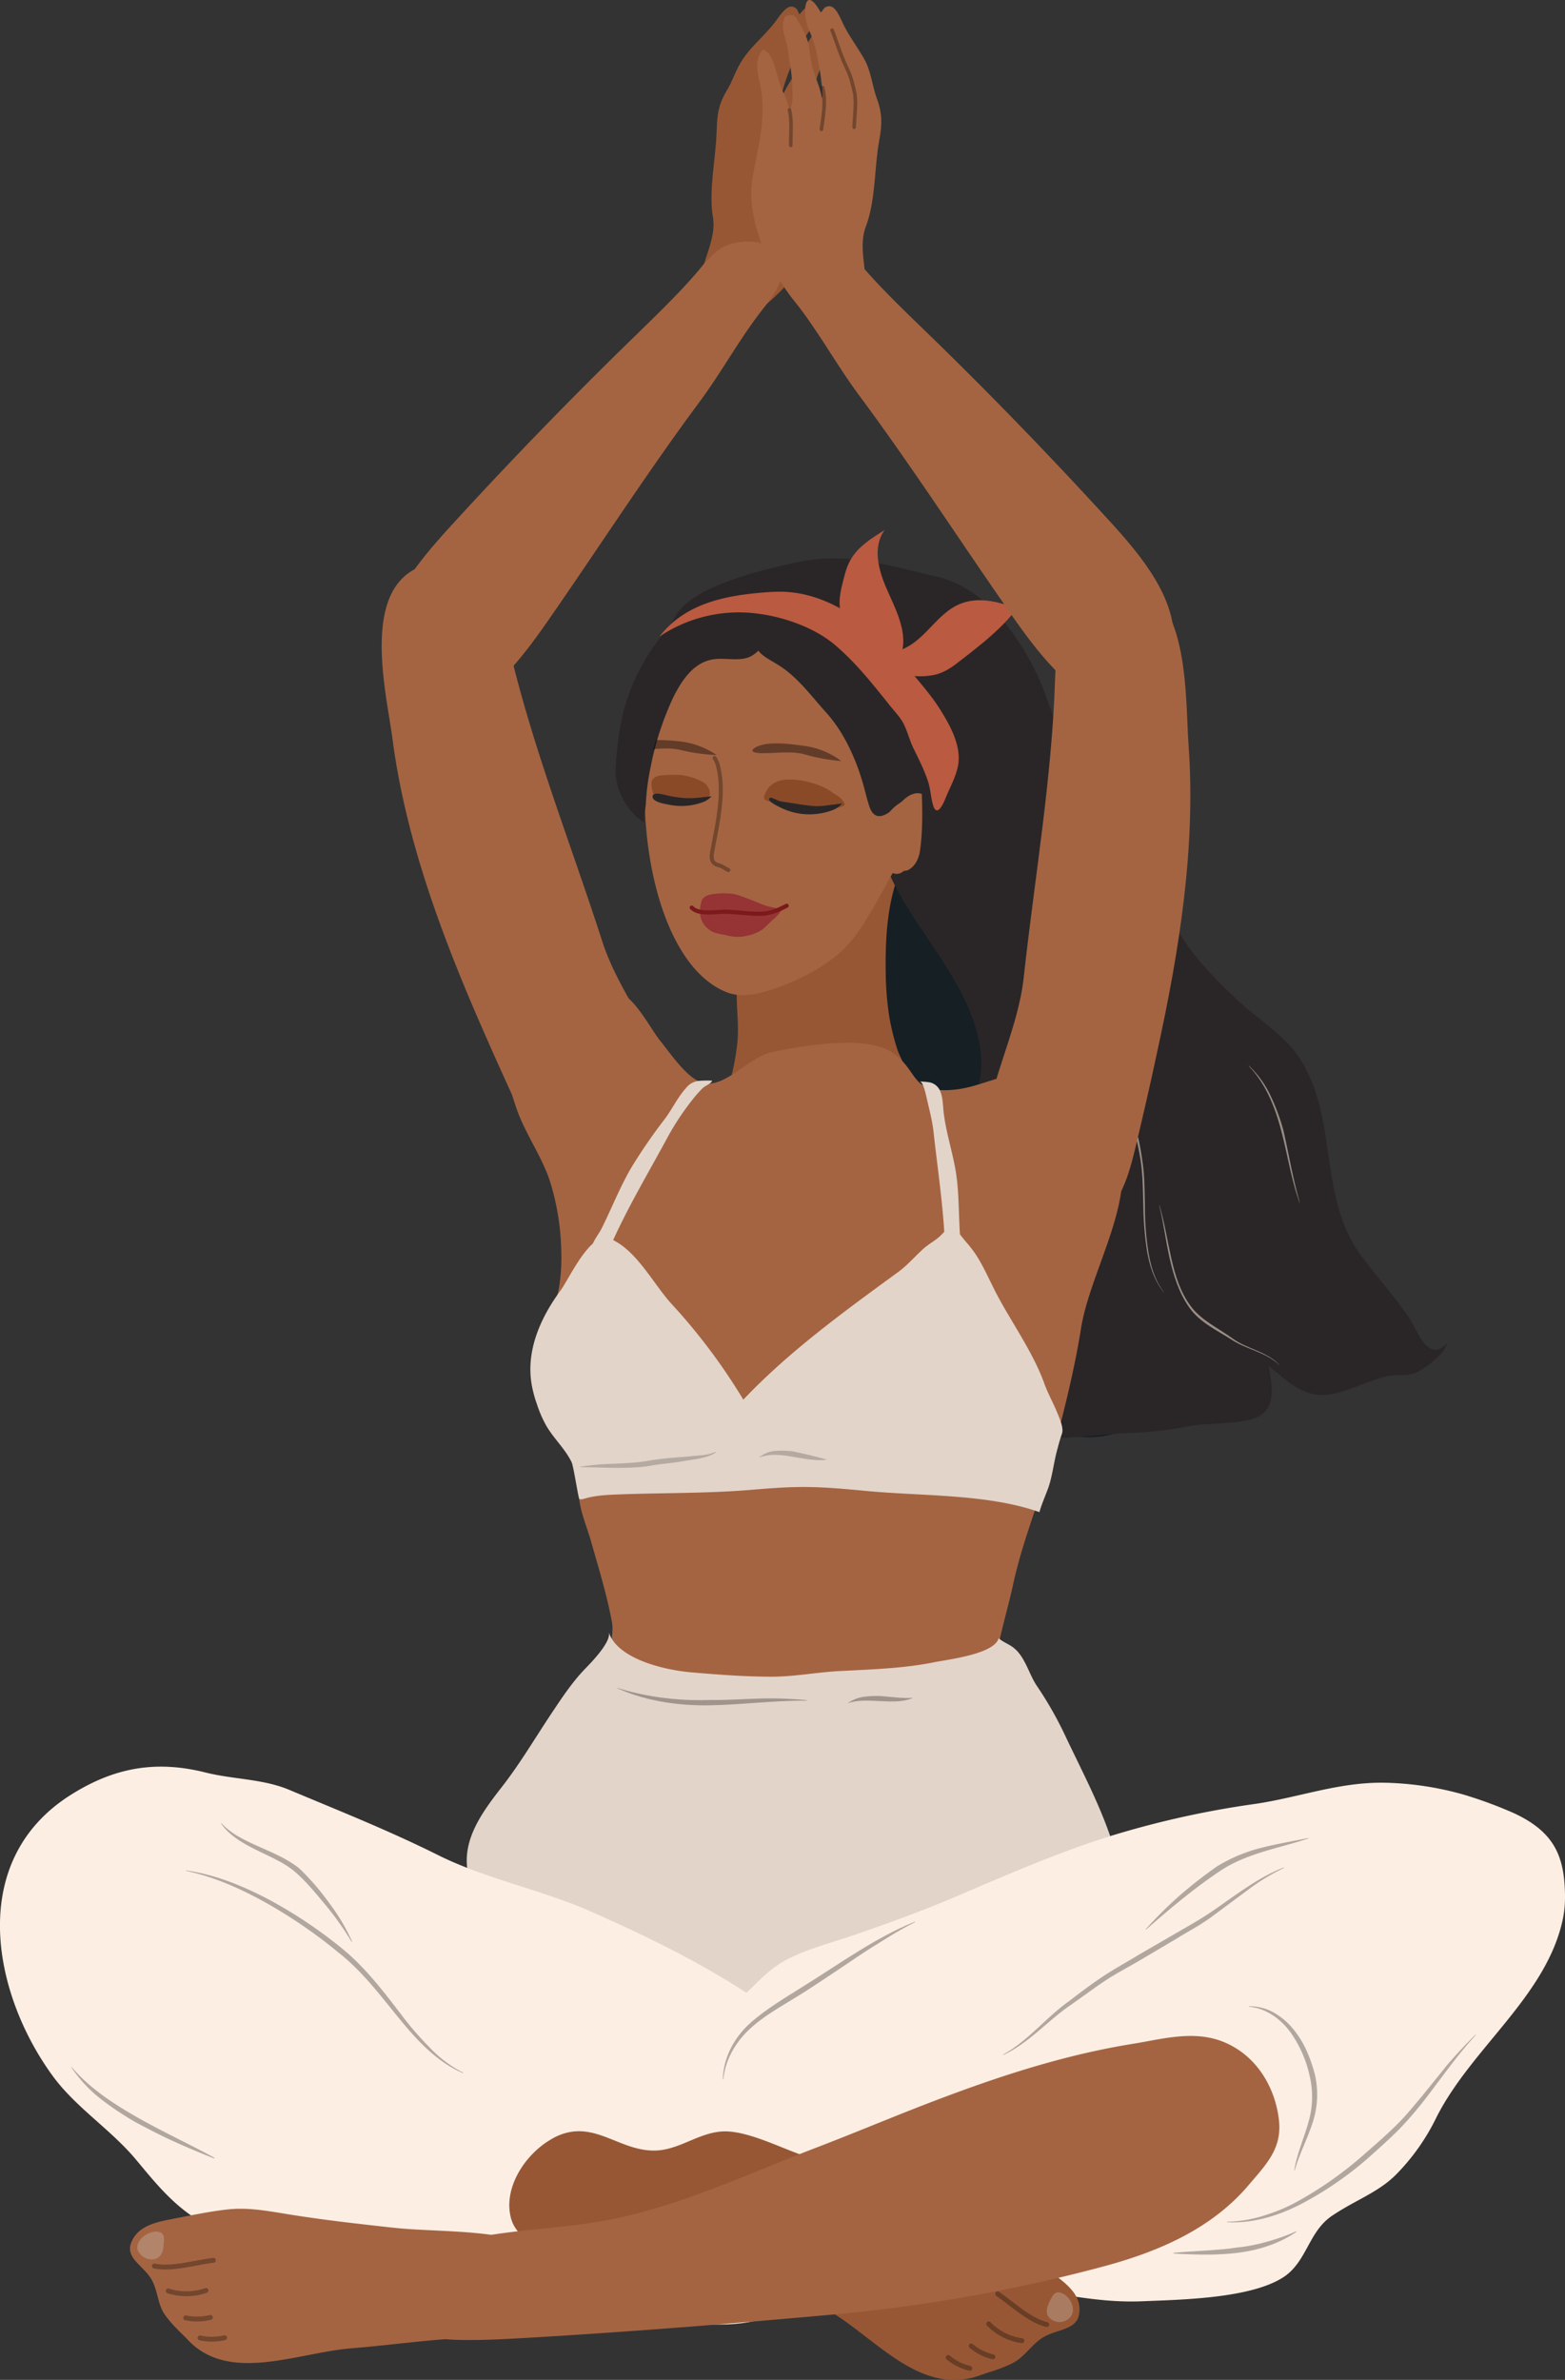 <svg xmlns="http://www.w3.org/2000/svg" width="679.2" height="1032.6" viewBox="0 0 679.2 1032.6">
  <rect x="0" y="0" width="679.2" height="1032.6" fill="#333333" stroke="none"/>
  <title>afro50_383336075</title>
  <g id="Layer_2" data-name="Layer 2">
    <g id="_383336075">
      <g id="afro50_383336075">
        <path d="M299.6,345.6c-2.7,11.3,5,30,10.2,39.9,6.1,11.4,12.8,23.4,20.9,33.7s21.2,20.4,26.3,32.6c6.2,14.8,10.7,29.8,10.6,45.6-.3,46,39,100.5,83.1,120.8,21.4,9.9,39.8,6.4,54.4-11.8,23.3-28.9,21-63.8,18.6-97.7-4.1-56.6-21-128.1-82.8-155.3-28.2-12.5-74-24.7-105.5-19C328.3,335.7,307.5,338.1,299.6,345.6Z" fill="#161f24"/>
        <path d="M336.8,9c-4,5.5-10,10.4-13.8,15.8s-4.7,9.7-7.4,14.2c-5.2,8.4-4.2,14.4-4.8,22-.8,11.2-3.1,22.9-1.4,33.2,1.2,7.1-2,14-4,20.9s-1.6,12.8-1.7,19.3c-.3,13.7,13.4,8.6,22.2,2.7,17.9-12.1,35.8-36.1,36.1-56,.2-14.9-1-27.9,5.6-41.9,1.7-3.7,3.5-9.4.8-12.9-2.7.6-4.4,2.8-5.7,5.1-2.3,3.9-4,8.1-6.7,11.9a18.2,18.2,0,0,0-2.7,4.1,18.2,18.2,0,0,1-1.5,2.7c-.9-3.1.1-6.4.8-9.5A72.2,72.2,0,0,1,356,29.7c1-2.3,1.4-4.6,2.5-6.9s2.8-5.1,3.5-7.9c.3-1.2.7-3.5-.4-4.5s-2.8-1.3-3.7-.8a3.5,3.5,0,0,0-1.1,1,64,64,0,0,0-4.2,4.9,23.9,23.9,0,0,0-3.9,7.4,53.3,53.3,0,0,1-5,11.2c-2.2,3.7-4.7,7.5-5.3,11.7.9-7.5,4-14.9,6.9-22a53,53,0,0,1,5.5-9.7c4.1-6,5.8-19.4-3.8-7.9-.6-.7-.7-1.7-1.4-2.4C342.4.8,339.3,5.6,336.8,9Z" fill="#975735"/>
        <path d="M312.3,482.6c-.5,1.3-1.1,2.7-.7,4a6,6,0,0,0,1.6,2.3c11.5,11.5,34.2,8.7,48.3,3.3,10.6-4,31.2-14,31.5-26.3.1-3.6-2.5-7.3-3.6-10.7a102.8,102.8,0,0,1-3.5-14.3,132.6,132.6,0,0,1-1.5-18.9c-.2-14.3.5-28.9,5.6-42.6,1-2.5,2.1-5.1,2-7.7-.2-8.6-14.5-8.3-21.1-7.2-10.3,1.8-19.8,9.2-25.8,16.9s-10.3,17.8-15.9,26.6c-3.6,5.6-8,9.9-9,16.5-1.4,9.4.9,19.3-.3,28.9A110.3,110.3,0,0,1,312.3,482.6Z" fill="#975735"/>
        <g>
          <path d="M358,3.3c-.7.5-1.1,1.6-1.8,2.1-7.2-12.9-8.1.5-5.3,7.2A49,49,0,0,1,354.4,23c1.4,7.4,3,15.3,2.4,22.8.2-4.3-1.4-8.4-2.9-12.4a48.7,48.7,0,0,1-2.6-11.9,22.8,22.8,0,0,0-2.5-7.9,50.9,50.9,0,0,0-3.1-5.5,3.4,3.4,0,0,0-.9-1.2c-.8-.6-3-.4-3.8.1s-1.3,3.2-1.2,4.4c.1,2.9,1.1,5.6,1.8,8.4s.6,4.8,1.1,7.2a71,71,0,0,1,1.2,11.3c.1,3.2.4,6.6-1.2,9.5-.3-1-.7-2-.9-3a21.1,21.1,0,0,0-1.8-4.5c-1.9-4.1-2.8-8.5-4.2-12.8-.8-2.4-2.1-4.9-4.6-6-3.4,3.1-2.8,8.9-1.8,12.9,3.7,14.9,0,27.4-2.7,42.1-3.7,19.6,9.1,46.2,24.4,61.1,7.4,7.3,19.9,14.6,22.3,1.1,1.2-6.4,2.7-12.5,2.1-19.3s-2.3-14.4.3-21.2c3.7-9.8,3.7-21.7,5.1-32.9,1-7.5,3.1-13.2-.3-22.4-1.8-4.9-2.4-10.4-4.5-15.2S368.5,16,365.7,9.9C363.9,6.1,361.8.9,358,3.3Z" fill="#a46442"/>
          <g opacity="0.3">
            <path d="M343.2,63.1c-.1-4.1.6-11.4-.6-15.4" fill="none" stroke="#000" stroke-linecap="round" stroke-linejoin="round" stroke-width="1.57"/>
          </g>
          <g opacity="0.3">
            <path d="M370.7,55.2c.1-4.1,1.1-11.3.1-15.4s-1.5-6.5-3.1-9.8a98.7,98.7,0,0,1-4.1-10.2c-.9-2.2-1.5-4.4-2.5-6.7" fill="none" stroke="#000" stroke-linecap="round" stroke-linejoin="round" stroke-width="1.57"/>
          </g>
          <g opacity="0.3">
            <path d="M356.5,56.1c1.5-10.3,1.6-13.6.5-18.1" fill="none" stroke="#000" stroke-linecap="round" stroke-linejoin="round" stroke-width="1.57"/>
          </g>
        </g>
        <path d="M324.4,104.8c-4.7,0-9.5,1.3-12.8,3.8a50.7,50.7,0,0,0-8.2,8.5c-8.4,9.9-17.9,19-27.3,28.2-27.5,26.7-53.9,53.9-79.8,82.2-18.2,19.9-38.9,44.5-24.4,71.1a19,19,0,0,0,4.6,6.3c24.6,19.6,53.3-24.1,63.9-39.3,21.1-30.5,40.9-61.2,63.1-91.1,10-13.5,17.4-27.5,27.8-40.7,4.1-5.2,8.3-10.8,8.3-17.2C339.5,108.3,332.1,104.7,324.4,104.8Z" fill="#a46442"/>
        <path d="M293.9,266.2c-5.7,8.4-7,18.1-10.2,29.6-.5,2.1,29-17.2,30.6-17.4,10.3-1.6,33.3,6.1,40.4,13.3,25.7,26.1,18.3,62.9,33.7,92.5,12.8,24.7,36.2,47.4,37.5,76,.5,12.5-6,21.7-9,33.4a331.4,331.4,0,0,0-9.7,55.7c-1.7,20.7-6.3,62.5,20.9,71.9,17.4,6,45.1,1.2,62.3.5a148.7,148.7,0,0,0,25.6-2.9c7.2-1.4,22.7-.7,29.6-3.9,8.9-4.1,6.1-14.8,5.1-22,6.8,5,12.4,11.5,21.5,12.3s19.9-5.7,29.4-8c3.9-1,8.4-.1,12.1-1.3s13.3-8.2,14.3-13.1c-8,8.8-12.6-4.9-15.8-9.9-6.4-10-14.7-18.8-21.7-28.4-18.7-25.7-9.4-59.7-26.8-85.8-6.6-9.8-18.4-16.9-26.9-25-11.1-10.6-23.3-22.8-28.9-36.9-6.3-16.3-5.4-33.6-17.3-48.2-5.8-7-14.3-9.5-20.5-15.3s-12.2-19.8-15.4-29.2c-7.2-20.8-23.7-48.4-48.5-54-22.3-5-38.8-11.1-62.4-5.7C329.5,247.6,301.9,254.2,293.9,266.2Z" fill="#2a2627"/>
        <g opacity="0.7">
          <path d="M452.7,419c1.5,6.3,3,12.8,7.1,17.9a33.7,33.7,0,0,0,7.1,6.4,45,45,0,0,1,7,6.8c8.3,10.2,13.6,22.4,17.7,34.7a112.2,112.2,0,0,1,4.2,19.1c1,6.5.9,13,1.1,19.5a125.3,125.3,0,0,0,1.4,19.3c1,6.3,2.8,12.7,6.8,17.9H505c-4.1-5.1-6.1-11.5-7.2-17.8a139.7,139.7,0,0,1-1.6-19.4c-.2-6.5-.2-13-1.1-19.4a123.3,123.3,0,0,0-4.4-18.9c-4-12.3-9.2-24.4-17.3-34.6a49.3,49.3,0,0,0-6.9-6.8c-2.5-2-5.2-3.9-7.1-6.6-4-5.2-5.4-11.7-6.8-18,0-.1,0-.1.1-.1Z" fill="#c8baaf"/>
        </g>
        <g opacity="0.7">
          <path d="M503.2,523c2.2,7.5,3.4,15.2,5.1,22.8s4,15,8.6,21.1,11.8,9.3,18.1,13.9,14.7,5.5,20.2,11.4h-.1c-5.6-5.5-13.9-6.6-20.4-10.8s-13.9-7.5-18.5-14-6.9-14-8.6-21.5-2.6-15.3-4.5-22.9h.1Z" fill="#c8baaf"/>
        </g>
        <g opacity="0.7">
          <path d="M542,462.4a43.3,43.3,0,0,1,9.4,13,91.4,91.4,0,0,1,5.6,15.1c2.4,10.5,4.1,21,7.1,31.3H564c-3.6-10.1-5.2-20.7-7.9-31s-6.7-20.6-14.2-28.3h.1Z" fill="#c8baaf"/>
        </g>
        <path d="M298.5,465.8c2.8,2.6,5.9,4.4,8.9,4.4,9-.1,18.4-11.7,27.5-13.7,13.1-2.7,40.7-7.6,52.2.1s7.8,17,24.2,16.4c10.6-.4,17.2-4.4,26.9-6.3,21.9-4.4,46,17.1,48.6,36.3,3.2,23.2-14.1,50.6-17.7,73.7-2.8,17.6-7.2,34.9-11.7,52.2-5.2,19.7-13.4,38.6-17.7,58.5-2.4,11.2-6.1,22.6-7.6,33.6-2.3,16.1-13.1,11.4-27.3,12.3-33.8,2.2-67.8,2.9-101.6,2.1-8.9-.2-29.1,3.6-36-3.7s-.1-19.6-1.6-27.8c-2.1-11.4-5.6-22.9-8.8-34.1-2-7.3-4.9-13.3-5.6-20.8a133.9,133.9,0,0,0-5.1-25.8c-3.4-11.2-10.2-20.7-11-32.6s5.6-21.1,7.5-31.9a78.7,78.7,0,0,0,1-15.3,108.5,108.5,0,0,0-4.8-30.5c-3.6-11.2-10.9-21-14.7-32.1s-6.8-22.3,1.9-33.7c4.6-5.9,10.7-11.8,17.9-14.9,4.6-1.9,14.3-4.1,19.3-3.7,11.3.9,17.9,16.5,23.8,23.7C289.7,455.5,293.9,461.6,298.5,465.8Z" fill="#a46442"/>
        <path d="M217.6,775.6c-7.1,9.1-14.4,19-15,30.2-.4,7.8,2.6,15.5,5.6,22.8,14.5,36.1,32.3,75.5,70.2,91.8,17.1,7.4,36.4,9,55.3,9.1,34.7.2,70.4-4.6,100.4-20.7s53.3-45.2,53.8-77.1c.5-28.8-13.6-53.2-25.6-78.6A158.4,158.4,0,0,0,450,731.5c-3.4-5-5-12.3-9.8-16.3-2.1-1.8-4.8-2.6-6.8-4.4-1.8,6.9-21.9,9.2-28.3,10.5-13,2.6-26.4,3-39.6,3.7-10.1.4-20.4,2.5-30.4,2.5-11.8,0-23.6-.9-35.2-1.9s-32-5.8-35.7-17.4c1.2,4-7.1,12.6-9.9,15.5-5.2,5.3-9.4,11.4-13.4,17.4C233.1,752.6,226.2,764.6,217.6,775.6Z" fill="#e2d4c9"/>
        <path d="M677.9,834.3a47.1,47.1,0,0,0,1.3-11.5c-.1-17.6-4.8-28-22.2-36.1a186.6,186.6,0,0,0-22-8.1,135.9,135.9,0,0,0-34.1-5.1c-20-.3-37.1,6.4-56.2,9.2a402.7,402.7,0,0,0-64.6,14.5c-22.5,7.2-44.1,16.7-65.7,25.9-14.3,6.1-29.2,11.5-43.8,16.5-9.3,3.2-19.1,5.7-27.9,10s-13.6,10.4-20.3,16.5c-8.3,7.5-17.7,19.1-20.9,29.7-4.1,13.5-6.5,31.1-3.5,45a107.7,107.7,0,0,1,2.8,16.7c1,14.7,1.6,24.1,19,23.6,20.9-.5,40.6,5.8,61.5,5.9,14.8.1,29.7,1.9,44.1,3.2,23.4,2,46.4,9.3,70.1,8.3,17.3-.7,46.7-1.2,61.1-10.2,10.6-6.6,11.1-19.9,21.5-26.9s20.1-10.1,27.9-18a93,93,0,0,0,17.4-24.7C638.4,889,670.1,866.9,677.9,834.3Z" fill="#fceee3"/>
        <path d="M190.1,804.9c-21.7-10.8-42.4-19-64.8-28.4-11.4-4.7-23.9-4.4-36-7.4-21.7-5.5-39.8-2.1-58.3,9.5-45.6,28.5-34.4,86.3-8,122.3,9.9,13.5,25.1,23.1,35.9,36s21.5,26.9,41.4,32.6c37.8,10.8,77,8.2,114.6,17.4,12,2.9,22.9,8.3,34.7,11.5a297.8,297.8,0,0,0,47.7,9.3c13,1.4,26.7,1.7,38.6-3.3,44-18.4,51.2-86.2,19.3-115.7-27.6-25.5-63.6-43.8-98.5-59.2-21.4-9.5-45.3-14.1-66.2-24.4Z" fill="#fceee3"/>
        <path d="M211.2,450.5c-18.5-41.8-34.9-85-40.8-129.4-2.4-18.9-13.3-61.5,9.2-73.9,4.3-2.4,9.6-3.8,14.6-2.8,16.2,3.2,24.4,26.8,27.3,38.8,10,42,26.4,83.5,39.8,125,6.5,20.4,21.1,38.2,28.8,58.7,6,16.1,9,39.5-9.4,49.9a32.4,32.4,0,0,1-29.4.7c-11.5-5.7-17.5-17.4-22.6-28.5C222.8,476.3,216.9,463.5,211.2,450.5Z" fill="#a46442"/>
        <path d="M454.6,646.5c2-5.1,2.6-11.2,4-16.6.7-2.7,1.4-5.3,2.3-7.9s-1.4-7.4-2.6-10.3-3.7-7.5-5.1-11.5c-4.8-13.1-13.1-24.8-19.8-37.1-2.9-5.3-5.2-10.8-8.2-16a48.7,48.7,0,0,0-6-8.3c-1.9-2.2-3.9-5.4-6.6-6.8-2.2,1.5-3.5,3.5-5.5,5.1s-4.1,2.8-6,4.4c-3.7,3.3-7,7.2-11,10.2-23.7,17.3-47.6,34.6-67.5,55.6a256.7,256.7,0,0,0-31.2-41.6c-7.8-8.5-15.3-23.7-26.8-28.3-8.3-3.3-17.3,17-21.3,22.5-9.3,12.6-15.7,27.7-12.1,43.1a53.1,53.1,0,0,0,1.9,6.5,50.7,50.7,0,0,0,3.7,8.6c3.2,5.8,8.5,10.5,11.3,16.4.9,2,2.9,15.9,3.4,16a4.6,4.6,0,0,0,2-.2c4.9-1.5,10.1-1.7,15.3-1.9,18.8-.7,37.6-.4,56.3-1.9,8.4-.7,16.8-1.4,25.3-1.3s17,.9,25.5,1.7c23.9,2.3,52.7,1.2,75.2,9.2C452,652.9,453.4,649.7,454.6,646.5Z" fill="#e2d4c9"/>
        <g>
          <path d="M315.6,430.6c4.9,1.9,10.6,1.2,15.8-.2,14.1-3.9,30.7-12.3,39.3-23.7,6.6-8.8,11.5-18.8,16.9-28.2.7-1.2,5.1-.2,6.5-1,3.6-1.9,4.9-5.8,5.3-9.3,1.5-11.8.6-22.9.3-34.7A85,85,0,0,0,386,288.1c-15.1-22.5-39.9-36-69.1-26.8C265.8,277.4,269.4,412.9,315.6,430.6Z" fill="#a46442"/>
          <path d="M330.5,283.8c2.2,2,5.4,3.4,8.6,5.6,7.5,5,13.5,13.2,19.3,19.6,8,8.8,13.2,20.6,16.3,31.6.9,3.2,1.6,6.4,2.7,9.6,3.2,8.9,11,.3,14.7-3.1s7.5-3.9,9.8-1.2a6.9,6.9,0,0,1,1.2,4.2,48.2,48.2,0,0,1,.2,9.3c-.9,10.5-4.8,19.6-.2,30,6.4,14.4,20.5,19.5,31,5.1s19-28.3,18.5-44.5c-.3-8.3-3.2-16.2-6.1-24.1l-9.6-26.5c-2.6-7.3-7-12.9-12.2-18.8-14.3-16.3-36.5-36.3-61.5-32.8-13.5,1.8-34.2,12.8-35.9,26.7C326.8,279,328.2,281.7,330.5,283.8Z" fill="#2a2627"/>
          <path d="M330.8,280.5a17.9,17.9,0,0,1-4.6,4.1c-4.9,2.7-11.2.6-16.8,1.5-8.6,1.4-13.8,9.5-17.4,16.9a128.3,128.3,0,0,0-9.7,30.2,99.9,99.9,0,0,0-2,15.4c0,1.1-1.2,7.9-.5,8.4-8-4.9-13.1-15-12.6-23.6a138.7,138.7,0,0,1,2.8-22.3c5.4-23.8,23.6-50.1,49.2-59,3.3-1.2,37.3-2.3,34.9,1.2C347.6,262.9,338.5,271.6,330.8,280.5Z" fill="#2a2627"/>
          <g>
            <g>
              <path d="M304.3,391.7c-1.1,4-.6,8.2,2.8,11.1l1.2,1c2.1,1.3,4.9,1.5,7.4,2.1a17.1,17.1,0,0,0,8.1.2,20,20,0,0,0,6.8-2.6c1.8-1.3,3.1-3,4.8-4.4s4.1-4.1,3.5-4.4c-2.5-1-5.1-1.1-7.6-2.1l-6.2-2.5c-2.6-.9-5.4-2.2-8.3-2.4a33,33,0,0,0-8.3.4C306.4,388.5,304.5,389.6,304.3,391.7Z" fill="#953335"/>
              <path d="M341.4,393c-4,2.1-7.7,3.6-12.4,3.5s-8.8-.7-13.3-.9-12.3,1.6-15.5-1.8" fill="none" stroke="#7b191b" stroke-linecap="round" stroke-linejoin="round" stroke-width="1.8"/>
            </g>
            <path d="M310.1,328.9a10.4,10.4,0,0,1,1.7,4.2c2.7,11.4-.6,25-2.7,36.4-.3,1.6-.5,3.5.6,4.7s2.2,1.1,3.3,1.6,2,1.2,3.1,1.7" fill="none" stroke="#000" stroke-linecap="round" stroke-linejoin="round" stroke-width="1.73" opacity="0.3"/>
            <path d="M328.4,324c-2.4,1.2-3.2,2.7,2.3,2.8s13.1-1.1,18.8.6a78.2,78.2,0,0,0,15.6,2.8,34.5,34.5,0,0,0-15.5-6.5c-5.3-.7-11.3-1.6-16.9-.9A18,18,0,0,0,328.4,324Z" opacity="0.4"/>
            <path d="M295.2,321.7a88.6,88.6,0,0,0-10.5-.6,19,19,0,0,1-1.4,4c4.1-.4,8.3-.6,12,.3a79.2,79.2,0,0,0,15.7,2.2A35.3,35.3,0,0,0,295.2,321.7Z" opacity="0.4"/>
            <path d="M366.4,349.4c-.8.9-4.2,1.3-5.2,1.5a53.7,53.7,0,0,1-7,1.1,31.6,31.6,0,0,1-14-1.9l-4.6-1.8c-1.1-.4-3.3-.8-3.9-1.7s1.3-4.6,2.7-5.7c3.6-3.2,8.4-2.9,13.1-2.3a40.5,40.5,0,0,1,9.8,2.9,21.2,21.2,0,0,1,3.6,2.1c2.2,1.6,4.6,2.5,5.6,5.1A.6.6,0,0,1,366.4,349.4Z" fill="#8a4a28"/>
            <path d="M308.1,344.1a5.1,5.1,0,0,0-.6-2.2,6.5,6.5,0,0,0-3.3-3,26,26,0,0,0-9.5-2.7h-4.2c-2.1.2-5,0-6.6,1.3s-1.3,3.6-.7,5.8,2.2,4.4,5.3,5,5.7.2,8.4.2a19.9,19.9,0,0,0,6-1,13.8,13.8,0,0,0,4.3-1.5A2,2,0,0,0,308.1,344.1Z" fill="#8a4a28"/>
            <path d="M338.8,347.7l9,1.4c2.1.3,4.3.6,6.5.7a46.2,46.2,0,0,0,6.5-.6l4.7-.6a10.2,10.2,0,0,1-4.7,3.1,28.6,28.6,0,0,1-14.5,1.2,28.1,28.1,0,0,1-7.1-2.3c-1.1-.5-5.7-2.6-5.4-4S337.2,347.4,338.8,347.7Z" fill="#2a2627"/>
            <path d="M283.6,344.8c1.3-1.3,6.3.6,7.8.7a46.6,46.6,0,0,0,6.4.8,45,45,0,0,0,6.4-.3l4.6-.5a9.6,9.6,0,0,1-4.5,2.8,26.4,26.4,0,0,1-14.2.8c-1.7-.3-7.7-1.3-6.8-3.9C283.3,345,283.4,344.9,283.6,344.8Z" fill="#2a2627"/>
          </g>
          <path d="M335.2,256.8h.6c24-1.3,44.4,16,57.8,32.5,4.8,6,10.1,11.7,14.2,18.2s9.6,15.9,8,24.6c-.9,4.9-3.5,9.5-5.4,14.1-.9,2.3-3.7,8.7-5.4,3.3-1-3.2-1.1-6.7-2.1-10-1.6-5.1-4.2-10.2-6.6-15.1-1.5-3.2-2.4-6.7-3.9-9.9s-4.3-5.9-6.7-9c-7.3-9.1-13.9-17.5-22.9-25.3s-22.9-12.9-36.2-14.2a61.8,61.8,0,0,0-40.4,10.2C297.9,261.1,316.4,258,335.2,256.8Z" fill="#ba5a40"/>
          <path d="M397.1,346.5c3.9.4,3.1,5,2.7,9s-4.3,31.8-15.3,21.3c-1.8-1.8-2.2-4.5-2.4-6.9s-.3-4.2-.5-6.3c-.6-6.4,6.3-15.9,13.6-17A4.2,4.2,0,0,1,397.1,346.5Z" fill="#a46442"/>
          <path d="M364.5,263.7c-.5-4,.5-8.1,1.5-12s1.7-6.5,3.5-9.4c3.1-5.2,8.8-8.8,14.4-12.3-5.3,7.4-2.7,17.3,1,25.7s8.4,17.3,6.8,26c11.2-4.8,15.7-17.6,27.8-20.6,7-1.8,14.8.3,21.8,2.9-6.4,8.6-15.4,15.6-24.2,22.4-3.4,2.7-7,5.4-11.5,6.4C385.1,297,366.7,279.7,364.5,263.7Z" fill="#ba5a40"/>
        </g>
        <path d="M351.9,101.8c4.7.1,9.5,1.4,12.8,3.8a50.7,50.7,0,0,1,8.2,8.5c8.4,9.9,17.9,19.1,27.3,28.2,27.6,26.7,54,53.9,79.9,82.2,18.2,19.8,39,44.4,24.5,71a20.8,20.8,0,0,1-4.7,6.3c-24.6,19.7-53.3-24-63.8-39.2-21.2-30.5-41-61.1-63.2-91-10-13.5-17.5-27.5-27.9-40.7-4.1-5.2-8.3-10.9-8.3-17.3C336.8,105.4,344.2,101.8,351.9,101.8Z" fill="#a46442"/>
        <path d="M502.1,456.9c9.7-44.2,17-89.5,13.7-134.1-1.4-19,.6-62.8-24.1-71-4.7-1.6-10.2-2-14.8-.2-15.4,5.9-18.6,30.5-19,42.8-1.3,43-8.9,86.6-13.6,129.6-2.3,21.3-12.9,41.2-16.3,62.7-2.7,16.8-.8,40.4,19.4,47.3,9.6,3.3,21.1,1.6,29-4.3,10.1-7.6,13.6-20.2,16.4-31.9C496,484.3,499.2,470.7,502.1,456.9Z" fill="#a46442"/>
        <path d="M303.1,469a8.1,8.1,0,0,0-5.3,3c-3.7,4.1-6,9.1-9.2,13.4A234.5,234.5,0,0,0,274,506.6c-5.1,8.7-8.6,17.9-13.1,26.8-1,2-4.5,6.3-4,8.5,1.5,5.5,6.8,1.4,8.2-1.6,7-15.9,16.3-31.4,24.6-46.8a114.6,114.6,0,0,1,11.5-17.2,47.2,47.2,0,0,1,3.7-4.1c1.2-1.2,3.5-1.8,4.2-3.3A38.8,38.8,0,0,0,303.1,469Z" fill="#e2d4c9"/>
        <path d="M402.5,469.5a6.3,6.3,0,0,1,5.6,4.1c1.1,2.7,1.1,5.8,1.4,8.7,1,9,4,17.7,5.4,26.6s1.1,19.6,1.9,29.4c.1,2.2,1.8,7.3.4,9.2-3.5,4.7-6.9-.9-7-4.2-.4-17.1-3.1-34.6-5-51.7-.5-5.1-1.9-10.1-3-15.1-.3-1-1.4-7.2-3.1-7.2A18.3,18.3,0,0,1,402.5,469.5Z" fill="#e2d4c9"/>
        <path d="M247.2,925.1c13.1-2.5,23.1,8.1,36.7,8,10.7,0,19.3-7.9,30-8.3s25.5,7.5,36,10.9c14.9,5,26.2,13.7,38.8,22.5,15.9,11.2,36.5,12.1,52.4,23.1-4.2-2.9-38.2,7-44.8,8-16.5,2.3-33.2,4.1-49.9,5.5-27.4,2.4-54.5.3-81.3-5.2-11.7-2.4-18.8-5.9-28.4-12.5-6.1-4.2-13-7.1-15-14.9-3.3-12.9,6.1-27.5,17.7-34.1A24.5,24.5,0,0,1,247.2,925.1Z" fill="#975735"/>
        <g>
          <path d="M309.2,929.4c20.2-.5,43.7,13.1,61.9,19.6,15.4,5.5,30.5,11,46,15.5,7.3,2.1,14.7,4.3,21.3,8.4s14.2,10.3,20.8,15.3,10.2,9.6,9.1,16-8.6,6.4-14.4,9.3-8.8,8.9-14.2,11.7-11.2,4.2-14.3,5.4c-25.6,9.3-44.9-15.6-64.8-27.5-15.3-9.2-29.9-19.4-45.8-27.8s-34.7-16.8-29.7-34.2a9,9,0,0,1,3.6-4.6A32.5,32.5,0,0,1,309.2,929.4Z" fill="#975735"/>
          <g opacity="0.3">
            <path d="M454.3,1008.6c-7.5-1.8-14.9-8.9-21.3-13.3" fill="none" stroke="#000" stroke-linecap="round" stroke-linejoin="round" stroke-width="2.12"/>
          </g>
          <g opacity="0.3">
            <path d="M443.5,1015.6a24.7,24.7,0,0,1-14.4-7.3" fill="none" stroke="#000" stroke-linecap="round" stroke-linejoin="round" stroke-width="2.12"/>
          </g>
          <g opacity="0.3">
            <path d="M420.9,1027.6a23.2,23.2,0,0,1-9.4-4.7" fill="none" stroke="#000" stroke-linecap="round" stroke-linejoin="round" stroke-width="2.12"/>
          </g>
          <g opacity="0.3">
            <path d="M430.9,1022.6a22.6,22.6,0,0,1-9.4-4.7" fill="none" stroke="#000" stroke-linecap="round" stroke-linejoin="round" stroke-width="2.12"/>
          </g>
          <g opacity="0.3">
            <path d="M464.4,1005.5c2.1-2.3,1.4-6.5-1.5-9.2a6,6,0,0,0-3.7-1.7c-1.6.1-2.5,1.6-3.1,2.9s-3.5,5.8-.3,8.5S462.8,1007.3,464.4,1005.5Z" fill="#d2d2ce"/>
          </g>
        </g>
        <path d="M412,909.1l-2.4.9c-18.2,6.8-36,14.4-54.2,21.4-31.6,12-63.9,27.8-98.3,33-18.3,2.8-37.1,3.3-55.1,7.4-11.8,2.7-36,8.8-33.4,23.2s16.1,19.8,28.5,20.2c10.8.4,22.2-.3,32.8-.9,44.3-2.6,88-6.1,132.2-10.1a693.5,693.5,0,0,0,117.1-20.9c23.7-6.4,46.5-16.2,62.6-35.1,7.9-9.3,14.8-16.1,13.2-28.8s-8.3-25-20-31.5c-14.3-8.1-29.4-3.3-44-1C463.4,891.4,437.3,899.7,412,909.1Z" fill="#a46442"/>
        <g>
          <path d="M235.6,976c-17.6-9.1-45.3-7.3-64.7-9.4-16.4-1.8-32.5-3.6-48.5-6.3-7.5-1.2-15.1-2.5-23.1-1.7s-17.8,2.9-26.1,4.5-14,4-16.3,10.1,4.3,9.4,8,14.5,3.2,11.6,6.5,16.4,7.8,8.6,9.9,10.9c17.9,19.4,47.6,5.8,71.3,3.9,18.2-1.5,36.3-4.2,54.6-4.7,16.7-.5,39.2.1,43.7-17.4a10.2,10.2,0,0,0-.8-5.7C247.2,984.2,242,979.4,235.6,976Z" fill="#a46442"/>
          <g opacity="0.3">
            <path d="M67,983.2c7.6,1.6,17.7-1.5,25.6-2.5" fill="none" stroke="#000" stroke-linecap="round" stroke-linejoin="round" stroke-width="2.12"/>
          </g>
          <g opacity="0.3">
            <path d="M73,994a25.6,25.6,0,0,0,16.4-.2" fill="none" stroke="#000" stroke-linecap="round" stroke-linejoin="round" stroke-width="2.12"/>
          </g>
          <g opacity="0.3">
            <path d="M86.8,1014.4a24.2,24.2,0,0,0,10.7-.1" fill="none" stroke="#000" stroke-linecap="round" stroke-linejoin="round" stroke-width="2.12"/>
          </g>
          <g opacity="0.3">
            <path d="M80.6,1005.7a24.2,24.2,0,0,0,10.7-.2" fill="none" stroke="#000" stroke-linecap="round" stroke-linejoin="round" stroke-width="2.12"/>
          </g>
          <g opacity="0.3">
            <path d="M59.7,976.1c-.7-2.9,2.1-6.4,6-7.5a5.7,5.7,0,0,1,4.1.1c1.4.8,1.5,2.5,1.3,3.9s.2,6.6-4,7.6A6.6,6.6,0,0,1,59.7,976.1Z" fill="#d2d2ce"/>
          </g>
        </g>
        <g opacity="0.3">
          <path d="M557.2,810.5a91.5,91.5,0,0,0-15.6,9.5l-14.7,10.9c-4.9,3.8-10.5,6.7-15.7,9.9l-15.7,9.3c-5.2,3.1-10.7,5.9-15.7,9.2s-9.9,7-14.9,10.5c-10,6.7-18.1,16.5-29.4,21.8,0,.1-.1,0-.1,0s0-.1,0-.2c10.8-5.9,18.4-15.9,28.4-23,4.8-3.7,9.7-7.4,14.8-10.8s10.5-6.3,15.7-9.5l15.9-9.2c5.3-3.1,10.6-6,15.7-9.5,10-6.8,19.7-14.6,31.2-19.1a.1.1,0,0,1,.1.1Z"/>
          <path d="M497.3,837a181.7,181.7,0,0,1,14.6-14.5,198,198,0,0,1,16.3-12.7,68.3,68.3,0,0,1,19.4-8.1c6.7-1.7,13.4-2.8,20.1-4.2.1,0,.2,0,.2.1a.1.1,0,0,1-.1.1c-12.9,4.3-26.8,6.4-38.3,14.1s-21.8,16.4-32.1,25.4h-.1C497.2,837.1,497.2,837.1,497.3,837Z"/>
          <path d="M509.4,977.5c4.7-.5,9.2-.7,13.7-1s9.1-.6,13.5-1.3a73.8,73.8,0,0,0,13.1-2.5,87.4,87.4,0,0,0,12.7-4.5c.1-.1.2-.1.2,0v.2c-7.6,5.2-16.6,8-25.7,9.1s-18.3.8-27.5.3h-.1C509.3,977.6,509.4,977.6,509.4,977.5Z"/>
          <path d="M542.1,870.5a21.8,21.8,0,0,1,10.5,2.6,30.7,30.7,0,0,1,8.5,7.1c4.8,5.7,7.6,12.6,9.5,19.7a38.9,38.9,0,0,1-1.2,21.9c-2.3,6.9-5.6,13.1-7.5,19.9h-.2c1.1-7.1,4.1-13.6,6-20.4a39,39,0,0,0,.6-20.9,51.6,51.6,0,0,0-8.6-19.1c-4.3-5.6-10.5-10-17.6-10.6-.1,0-.1,0-.1-.1S542,870.5,542.1,870.5Z"/>
          <path d="M532.6,964a56.6,56.6,0,0,0,16.9-3,76,76,0,0,0,15.7-7,161,161,0,0,0,27.9-20.2c4.3-3.7,8.7-7.6,12.8-11.6s7.7-8.5,11.4-12.9l11-13.6c3.8-4.4,7.8-8.7,12-12.8h.1c.1.1.1.1,0,.2-7.9,8.5-14.5,18.1-21.6,27.3a160,160,0,0,1-11.4,13.3c-4.1,4.1-8.4,8-12.8,11.9a149.8,149.8,0,0,1-28.6,20c-10.2,5.5-21.7,9.2-33.4,8.6-.1,0-.2,0-.1-.1S532.5,964,532.6,964Z"/>
          <path d="M397.1,834c-4.2,2.1-8.2,4.4-12.2,6.9s-7.8,4.8-11.7,7.4c-7.7,5.2-15.4,10.4-23.3,15.5s-16.1,9.3-23,15.2-12,13.8-13,23.2h-.2c.2-9.4,5-18.3,12-24.5s15.1-10.9,23-15.9c15.8-9.8,30.9-20.9,48.3-28h.1Z"/>
          <path d="M81,811.6c12.5,1.8,24.5,6.7,35.7,12.6a199.1,199.1,0,0,1,31.7,21.2c10,8.1,17.9,18.5,25.5,28.4A138.2,138.2,0,0,0,186.1,888,53.4,53.4,0,0,0,201,899.3s.1,0,0,.1,0,.1-.1.1c-11.8-5.1-20.5-14.9-28.4-24.6s-15.6-19.9-25.6-27.7a214.4,214.4,0,0,0-31.1-21.4c-10.9-6.1-22.5-11.4-34.9-14-.1,0-.1-.1-.1-.2A.1.1,0,0,1,81,811.6Z"/>
          <path d="M92.9,936.5q-8.7-3.4-17.1-7.2c-5.6-2.5-11.1-5.4-16.6-8.3a132.2,132.2,0,0,1-15.6-10.4,59.2,59.2,0,0,1-12.7-13.7h.2c8,9.4,18.6,16.2,29.2,22.2S82.2,930.3,93,936.2v.2A.1.1,0,0,1,92.9,936.5Z"/>
          <path d="M96.2,791.2c4.4,4.7,10.3,7.4,16.1,10s12,5.1,17.5,9.4a107.5,107.5,0,0,1,13,15,85.7,85.7,0,0,1,10,16.8.1.1,0,0,1-.1.1c0,.1-.1,0-.1,0a136.4,136.4,0,0,0-11.2-15.8c-4.2-5-8.3-10.1-13.1-14.3s-11-6.7-16.8-9.6S99.8,796.7,96,791.3v-.2C96.1,791.1,96.2,791.1,96.2,791.2Z"/>
          <path d="M268,732.4a116.1,116.1,0,0,0,20.1,4.3,126.7,126.7,0,0,0,20.4.9c6.9.1,13.8-.4,20.7-.6a161.6,161.6,0,0,1,20.9.7c.1.1.1.1.1.2h-.1c-13.9-.1-27.7,1.7-41.5,2s-28-1.7-40.7-7.4a.1.1,0,0,1-.1-.1C267.8,732.4,267.9,732.4,268,732.4Z"/>
          <path d="M368.2,738.8a15.7,15.7,0,0,1,6.9-2.6,42.6,42.6,0,0,1,7.1-.3l6.8.6a52.5,52.5,0,0,0,6.9.2h.2a.1.1,0,0,1-.1.1c-4.4,1.8-9.3,1.5-13.9,1.3s-9.4-.6-13.8.8a.1.1,0,0,1-.2,0c0-.1,0-.1.1-.2Z"/>
        </g>
        <g opacity="0.2">
          <path d="M251.9,636.4a108.4,108.4,0,0,1,14.9-1.3c4.9-.3,9.8-.4,14.5-1.3a148.7,148.7,0,0,1,14.8-1.6l7.3-.7a20.9,20.9,0,0,0,7.1-1.5h.2v.2c-4.3,2.7-9.5,2.9-14.3,3.8s-9.9,1.1-14.8,2.1c-9.8,1.4-19.8.5-29.7.5a.1.1,0,0,1,0-.2Z"/>
          <path d="M329.8,632.1a12.4,12.4,0,0,1,7.2-2.6,37.1,37.1,0,0,1,7.5.3l7.1,1.6,7,1.8h.1s.1.1,0,.1,0,.1-.1.1c-4.8.5-9.7-.5-14.4-1.3s-9.8-1.5-14.3.2a.1.1,0,0,1-.2,0v-.2Z"/>
        </g>
      </g>
    </g>
  </g>
</svg>
